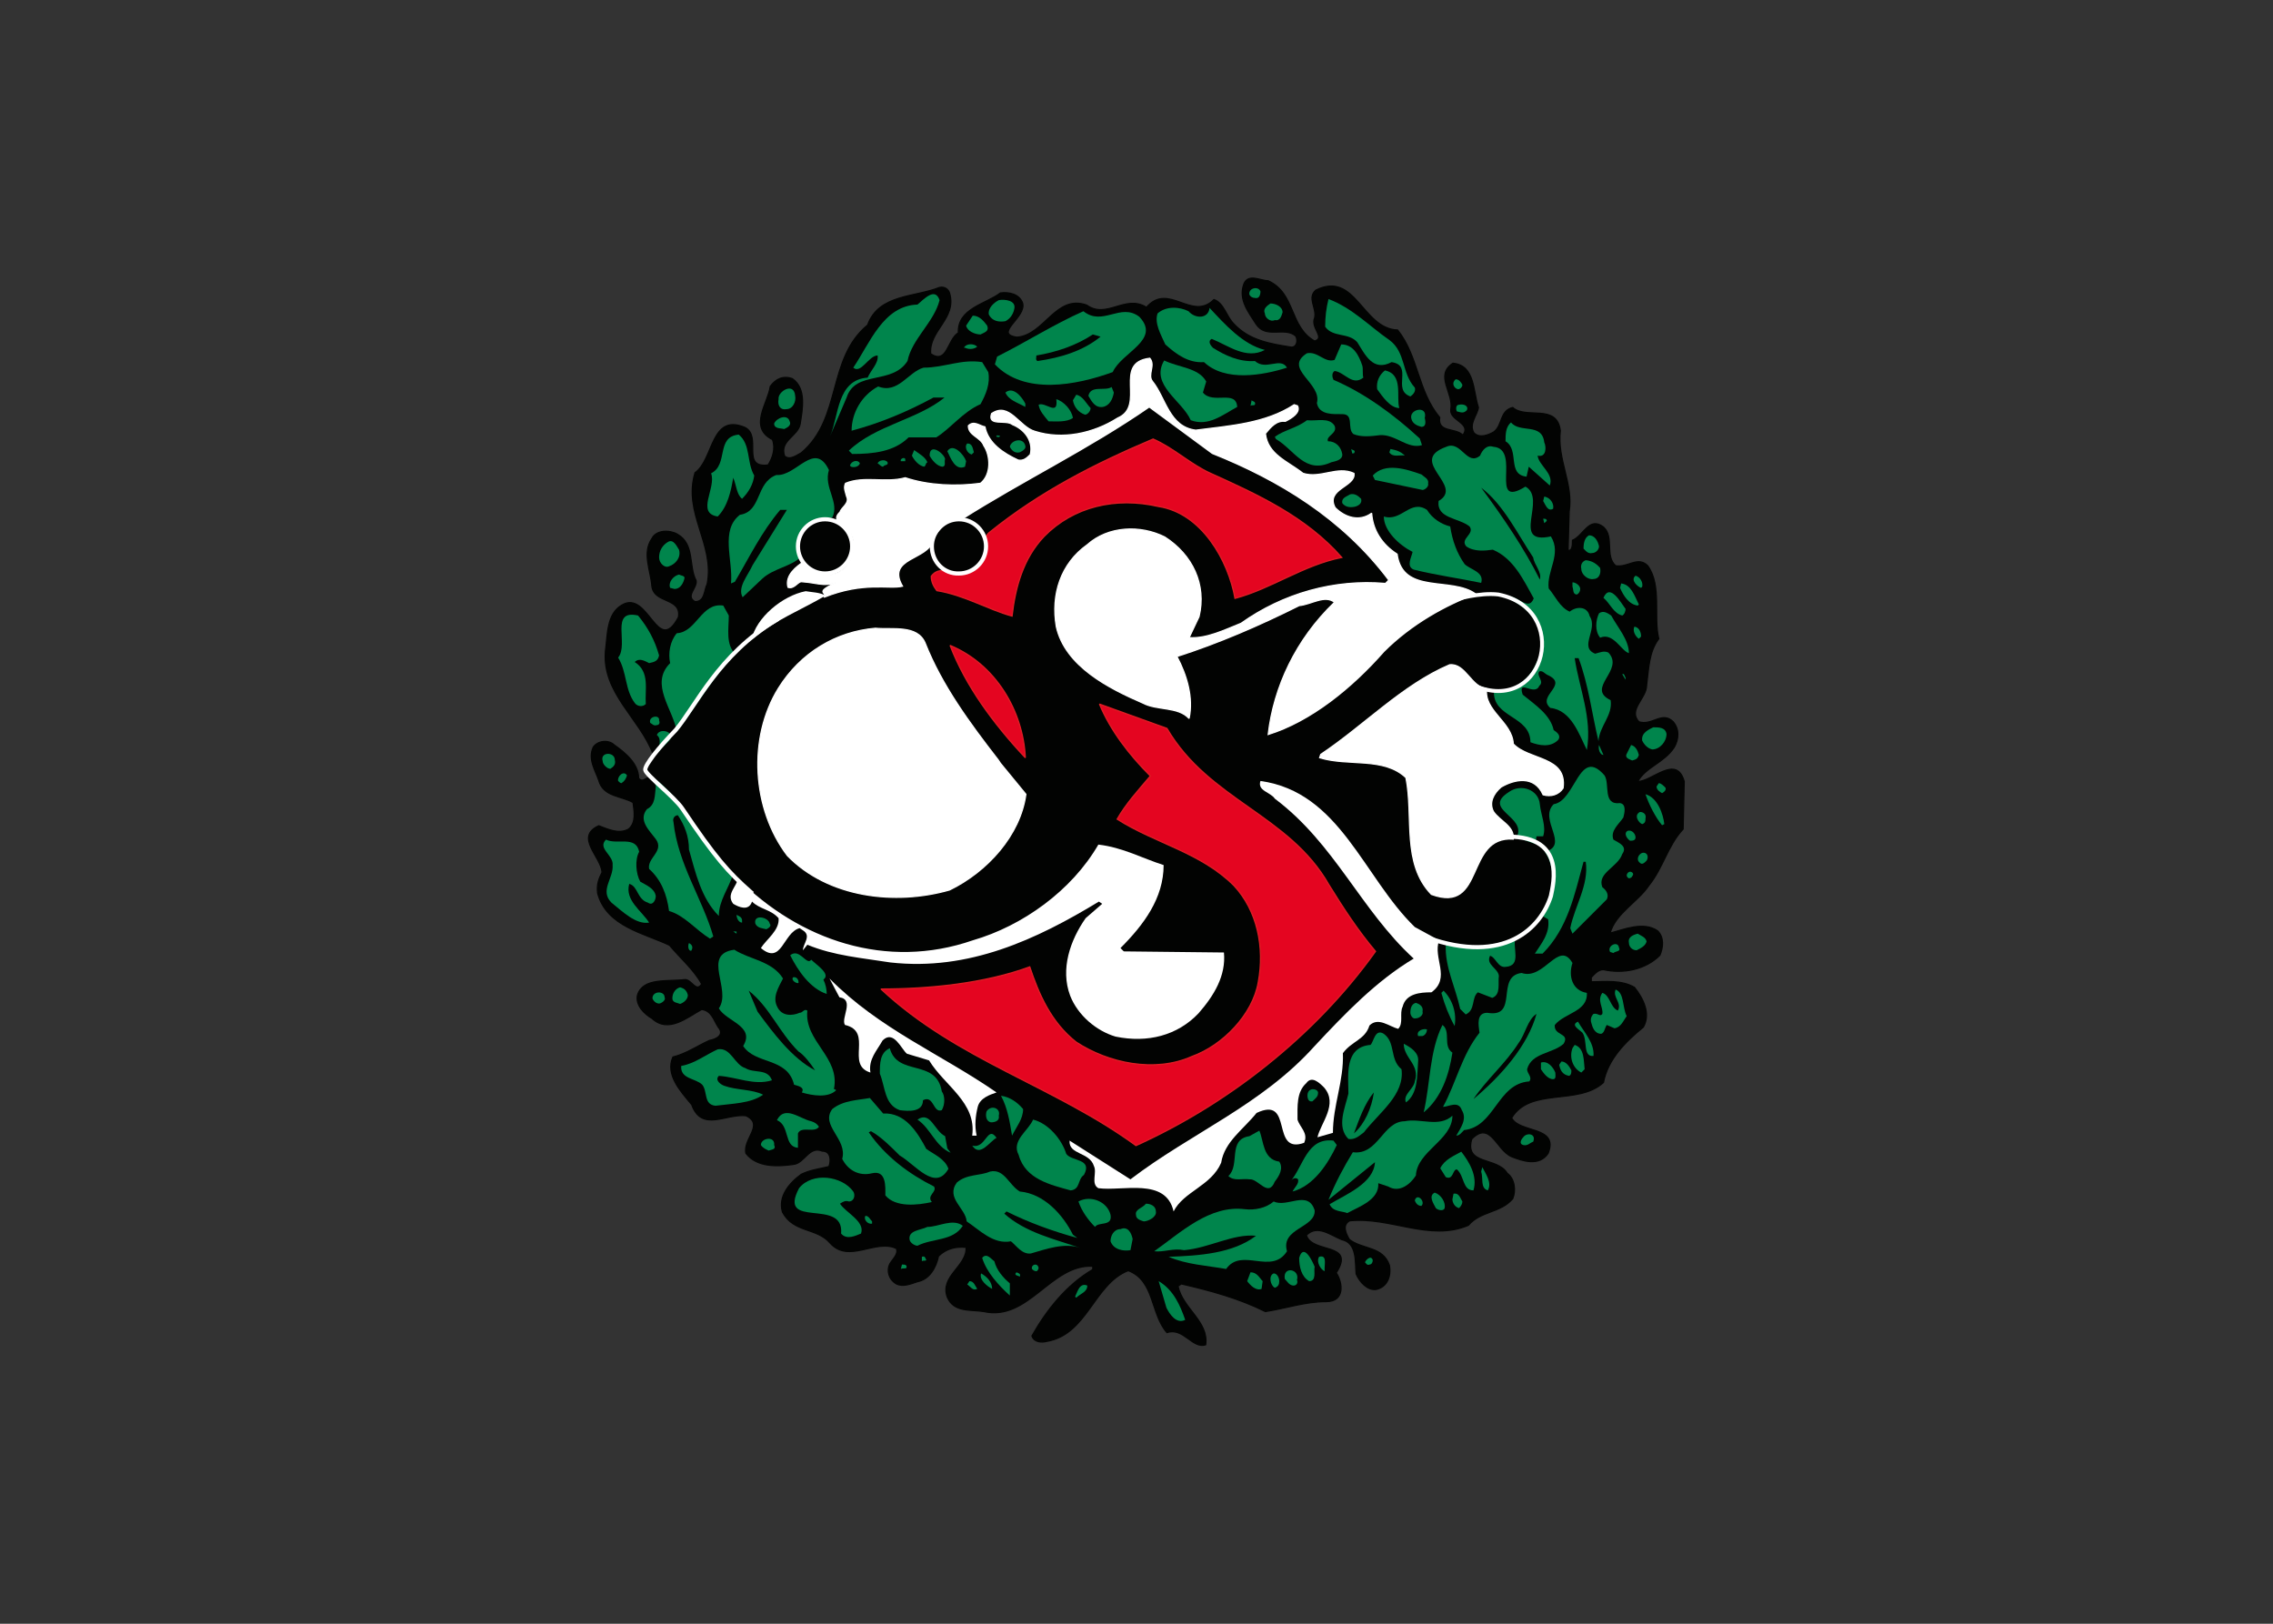 <svg clip-rule="evenodd" fill-rule="evenodd" stroke-linecap="square" stroke-miterlimit="2" viewBox="0 0 560 400" xmlns="http://www.w3.org/2000/svg"><rect x="0" y="0" width="560" height="400" fill="#333333" stroke="none"/><g transform="matrix(1.363 0 0 1.363 144.851 68.374)"><g fill-rule="nonzero"><path d="m131.36 11.485c2-.6-.8-2.4 0-4.2.4-1.8-1.4-3.6.2-5 7.2-3.6 8.4 7 14.8 7.2 3.8 4.8 3.6 11 7.6 15.8-.4 2.8 2.8 1.8 4.2 3.2 1.6-2.2-2.4-2.6-2.2-4.6.6-3-3-6.2.4-8.4 4 .4 3.6 5 4.6 8-.2 1.4-1.8 3-.8 4.6 1 1 2.6.4 3.6-.2 1.6-1.2 1-3.8 3.4-4.4 2.4 2.2 8-.8 8.6 4.2-.6 5.2 2.4 9.6 1.6 14.6l-.2 7c.8.2.8-1 .8-1.8 2-.8 3-4.4 5.6-2.4 2 1.8.2 5.2 2.2 7 2.2.4 4-1.8 5.8 0 2.6 3.6 1 9.2 2 13.2-1.8 2.4-1.8 5.4-2.2 8.4 0 2.4-3.4 4.4-1.4 6.6 2.4.8 4.2-2 6.2 0 1.2 1.4 1 3.2.2 4.6-1.8 2.8-5.2 3.6-6.6 6.2 2.6 0 7-5 8.4 0l-.2 8.6c-2.8 3-3.6 7-6.2 10.2-2 3-6 5-7 8.6 2.4-.6 6-2.2 8.6-.4 1.2 1.2 1 3 .4 4.4-2.6 2.6-6.6 3.4-10.2 2.6-1 0-1.6.8-2.2 1.4v.8c2.4 0 5.4-.4 7.8 1 1.6 2 3 4.8 1.6 7.2-3.2 2.6-6.4 5.8-7.2 10-4.6 4.2-13.2.8-16.6 6.4 1.4 2.8 8.6 1.4 6.6 6.4-1.6 2.4-4.6 1.4-6.6.6-2.8-1.2-3.8-6.6-7.2-3.2-1.4 4.8 4.6 3.2 6.4 6.2 1.4 1 1.6 3.2 1 4.6-2.2 2.6-5.8 2.2-8 4.8-7 3-14.2-1.6-21.5-.8-1.4.8-.6 2.4 0 3.4 2.4 1.8 6 1.2 7.2 4.6.4 2-.4 4-2.4 4.4-1.6.2-3-1.4-3.6-2.8-.2-2.2.2-5.6-2.6-6.2-2-.8-4.4-2.8-6.4-.8 1 3.4 9 1.2 5.4 6.8 1.2 1.8 1.6 5.2-1.8 5.2-3.8 0-7.2 1.2-11 1.8-4.8-2.4-10-3.8-15.2-5l-.6.4c.8 4 5.6 6.4 5 10.6-2.4.8-4-3.2-7-2.2-3-3.4-2.2-9.4-7-11.2-6.2 2.4-7.4 11.6-14.8 12.8-.8.2-2.2.2-2.6-1 2.6-4.6 6.2-9.2 11-12v-.6c-7.6-.4-11.6 10-19.7 8.2-2.4-.4-5.4.2-6.6-2.6-1.4-3.8 3.6-5.6 3.4-9-1.8-.2-3.6.2-5 1.6-.4 2-1.6 4.2-3.8 4.6-1.2.4-2.6 1-3.8.4-1.4-.8-1.8-2.4-1.2-3.6.6-1 1.6-1.8 1.2-2.8-3.8-1.8-8.6 2.8-12-1-2.4-2.8-6.6-1.8-8.6-5.6-.8-2.8 1.2-5.2 3.4-6.8 1.6-.8 3.4-1 5-1.4.4-1 .4-2.8-1.2-2.8-2.4-1-3.2 2.2-5.2 2.4-2.8.4-6.6.6-8.6-2-.6-2.6 3.4-5.2 0-6.8-3.6-.4-8 3-9.8-2-2-2.4-4.8-5.4-3.4-8.6 2.4-.6 4.4-2 6.6-3 1.2-.2 2.8-1 1.6-2.4-.8-1.2-1.2-3-3-3.2-2.6 1.4-6 4.4-9 1.6-1.4-.8-3-2.4-2.6-4.2 1-3.2 5.4-2.4 8.6-2.8 1.2 0 2 2.4 3 .8-1.4-2.6-4-4.8-5.8-7-4.6-2.2-11.4-3.4-13-9.4-.2-1.6.2-2.6.8-3.8-.2-2.8-5-6.4-.6-8.4 1.6.6 3.6 1.6 5.4.6 1.4-1.2 1-3.2.8-4.8-2-1.2-5.4-1-6.2-4-.6-1.8-2-3.8-1-6 .8-1.2 2.8-1.4 3.8-.4 2 1.4 4.4 3.4 4.4 6 .8 1 1.4-.4 2.4-.2-.2-.6-1.4-.8-.6-1.8.4-.8 1.6-1.4.8-2.4-2.4-6.4-9.2-11-8.6-18.5.4-3 .2-6.8 3-8.4 4.8-2.8 6.4 9.4 10.2 2.2.6-3.6-4.4-2.4-4.8-5.6-.2-2.8-1.8-6 0-8.6.8-1.6 3.2-1.6 4.6-.8 3.2 1.8 2 5.8 3.4 8.4.2 1.4-2 2.8-.2 3.8 1.8 0 1.6-2 2.2-3.2 1.4-7.2-4.4-12.8-2.2-20.1 3.4-2.4 2.8-10.8 9-8.2 3.2 1.6-.8 7.4 4.2 6.8.8-1.2 1.4-3 .8-4.6-4.4-2.2-.8-6.6-.4-9.6 1-1.4 2.4-2 4-1.4 2.6 1.8 1.8 5.6 1.4 8.2-.4 2.2-3.8 3-2.8 5.8 1 .8 2.2-.2 3-.6 7.4-6.2 4.6-17 12-23.1 2-5.6 8.6-5 13-6.8 1-.2 1.6.4 1.8 1 1.4 4.6-3.8 6.8-3.4 11 3 2 3-2.6 5-3.8-.2-4.4 5-5.2 7.6-7.2 1.6-.2 3.4.2 4 1.8.8 2.6-5.4 5.6-1 6.2 5-.4 7-7.8 12.6-5.8 3.6 2.6 7-2 10.8.4 4-4.6 8.2 2.6 12.2-1.4 1.8.6 2.2 3 3.6 4.4 2.8 3 6.6 3.6 10.4 4.2 1 0 1.2-1.2.8-2-2-1.8-5.4.6-7.2-2.2-1.4-2.2-3.2-4.4-2.2-7.2.8-2 3-.6 4.4-.6 5 2.3 3.8 8.3 8.4 10.9z" fill="#020302" stroke="#020302" stroke-width=".22"/><path d="m121.56 2.485c0 .6-.2 1.4-1 1.2-.4 0-.8-.2-1-.6-.2-1.2 1.6-1.6 2-.6z" fill="#00854c"/><path d="m63.56 4.085c-1 4-5 7-5.8 11-2.8 4.4-9.4 1.6-11 6.6l-3 7c1.6-3.6 1.2-10.2 6.8-10.6.6-1.4 2-2.6 1.8-4-1.6 0-3 3.4-4.4 2.2 3-4.4 5.4-11.2 11.6-11.4 1.2-1 3.2-3.2 4-.8z" fill="#00854c"/><path d="m77.06 5.685c-.2 1-.8 1.8-1.6 2.2-1.2.2-2.4 0-3-1.2-.2-1.2 1-2.2 1.8-2.6 1-.2 3.2 0 2.8 1.6z" fill="#00854c"/><path d="m144.86 11.285c3 2.2 2.2 6 4.6 8.6.2.6-.2 1.2-.8 1.6-3.4-1.2.6-5.6-3.4-6.2-3.4 1.8-4.8-1.4-6.2-3.6-1.6-1.8-4.4-.8-5.8-2.8 0-1.8.2-3.4.6-5 4.3 1.6 7.5 5 11 7.4z" fill="#00854c"/><path d="m125.56 6.285c-.2.6-.4 1.6-1.4 1.4-.8.4-1.8-.4-1.8-1.2-.4-.8.4-1.4 1-1.8 1 0 2.2.6 2.2 1.6z" fill="#00854c"/><path d="m112.36 5.485c2.8 3 6 6.6 10 7.6-3.4 1.8-6.6-.8-9.6-2-.8.4-.2 1.2.2 1.6 2.2 1.4 4.8 2.6 7.6 2.4 2 1.8 4.6-.8 5.8 1.2-4.4 1.4-11.2 2.6-15-1-2.8.2-5-1.4-7-3.2-.8-1.8-2-3.8-1.4-5.6 1.6-1.4 4-1.2 5.6-.4 1.2 1.4 3.6 1.4 3.8-.6z" fill="#00854c"/><path d="m99.66 7.085c4 4.2-3.2 6.4-4.8 10-6.6 2.4-16 4.2-21.3-1.4l.4-1.4c5.2-2.6 10.2-5.8 15.6-8.2 3.5 2.8 6.7-1.6 10.1 1z" fill="#00854c"/><path d="m72.16 8.685c.4 1-.4 1.2-1.2 1.6-1 0-2.4-.6-2.6-1.6l1.2-1.8c1.2 0 2 1 2.6 1.8z" fill="#00854c"/><path d="m87.66 9.085c.6.8-.4 1.8-1.2 1.8h-.4c-.4-.6.2-2.4 1.6-1.8z" fill="#00854c"/><path d="m92.66 10.685c-3.2 2.6-7.2 3.8-11.4 4.4-.4-.2-.2-.6-.2-1 3.6-.6 7.2-1.8 10.2-3.8z" fill="#020302"/><path d="m54.36 11.885c.2.6-.6.8-.8 1.2h-.4c.2-.4.4-1.4 1.2-1.2z" fill="#00854c"/><path d="m70.36 12.485c-.4.4-1.4.6-2.2.2h-.2c.4-.8 1.8-.8 2.4-.2z" fill="#00854c"/><path d="m139.96 15.885c.2.6 0 1.6.2 2.2-2 1.6-3.4-1-5.2-1.2-.6.4-.4 1.2-.2 1.6 5.6 2.4 10.8 6.2 15.6 10.6l.4 1.2c-2.6.8-4.8-2-7.6-1.8-1.6.2-3.4.4-4.8-.2-1.2-1 .2-3.6-2-3.6-1.6 0-4.2.2-4.6-2 1-3.6-6.2-6.2-1.8-9 2-.4 3.2 1.8 5 1.2l1.2-2.8c2.2 0 3.2 2 3.8 3.8z" fill="#00854c"/><path d="m102.06 18.785c2.4 3 3 8.2 7.8 8.8 6.2-.8 12.6-1.2 17.8-4.6l.6.2c.6 1.2-1 2.2-2.2 2.8-1.6-.2-2.6 1-3.6 2.2.4 3.8 4 5 6.8 7.2 3.2 1 6.2-1.4 9.2 0 .4 2.4-5.2 2.8-3.4 6.2 1.8 1.8 4.4 2.6 6.6 1 .2 3 1.8 5.6 4.6 7.4 1 7.4 9.8 4 14.2 7.2-5.4 2-11.6 5.4-16.6 10.4-5.8 6.6-13.2 12.6-20.9 15 1-8.6 5-17.2 12-23.9-1.8-1.4-4.2.4-6.4.6-7.2 3.6-14.6 6.8-22.1 9.2 1.8 3.4 3 7.4 2.2 11.2-2-2.2-5.8-1.4-8.4-2.8-6-2.6-14-6.6-15.6-13.8-1-5.8.8-11.4 5.6-14.8 3.8-3.4 9.6-3.6 14-1.4 5 3.2 7.6 8.6 6.2 14.4l-1.8 3.8c3.2.2 6.4-1.4 9.4-2.6 7.6-5.4 16.8-8 26.1-7.2l.6-.6c-8.4-11.2-19.9-18.1-31.9-22.9l-11.4-8.4c-11 7.6-22.7 13.2-33.9 20.3-2.4-.2-4.4 1.8-5.2 3.8-.8 3.6-8.5 3.1-5.5 8.3-2.4.6-7-.9-14.2 2 .8-1.2-2.6-.6 4-3.5-3.6 2-4.7.9-7.9.7-.8-.2-1.4 1.4-2.6 1-.6-2.2 1.6-3.8 2.8-4.6 1.6 2 3.8 3 6.2 2 2-1 3-3.2 2.8-5.2.8-2.8-4.8-3.6-2.4-5.8.2-.8 1.8-1.6 1.2-2.8-.2-.8-.6-1.6-.2-2.4 3.4-1.4 7.2 0 10.8-1 4.2 1.4 9.2 1.6 13.6 1 2-1.6 1.8-5 .6-6.8-.6-1.6-2.8-1.8-2.8-3.6 1-1 2 0 3 .2.6 3 3.4 4.8 6 6 1 .2 1.6-.4 2.2-1 .6-2.6-1.2-4.6-3.2-5.4-1.2-1-4.6.4-3.8-2 3.2-2.2 5 2.4 7.8 3.2 5 1.6 10.6.4 15-2.4 5.2-2.2-1-10 5.8-10.8 1.1 1.3-.5 3 .5 4.2z" fill="#fff" stroke="#fff" stroke-width=".22"/><path d="m72.36 17.085c.4 2-.4 4-1.4 5.8-3.2 1.4-5.4 4.4-8 6h-5c-2.6 2.6-6.4 3-10.2 3l-.6-.6c4.8-4.6 12.4-5.6 17.3-9.6h-2c-4.8 2.6-9.6 4.6-14.8 6 0-3.2 1.8-6.4 4.8-8 3.6 1.4 5.4-2.6 8.2-3.4 3.8 0 6.8-1.6 10.6-1z" fill="#00854c"/><path d="m111.76 18.785-.6 2c1.8 2.2 6-.6 6.2 2.6-2.6 1.4-5.2 3.6-8.4 2.4-1.6-3.6-7.4-6.4-4.8-10.8 2.7 1.3 6.2 1.3 7.6 3.8z" fill="#00854c"/><path d="m146.66 23.585c-1.6 0-3-2-4-3.4-.2-1.4.4-2.6 1.4-3.4 3.4.7 2 4.8 2.6 6.8z" fill="#00854c"/><path d="m158.06 19.385c0 .4-.4.8-.8.8-.8-.2-1.2-1.2-.4-1.8.6 0 1 .6 1.2 1z" fill="#00854c"/><path d="m95.06 20.785c-.2 1.2-.8 2.4-2 2.6-1.4.2-2-1-2.6-2 .4-2 3-.8 4.2-1.6z" fill="#00854c"/><path d="m37.46 21.385c.2 1-.4 2.4-1.6 2.4-1.2.2-1.6-.8-1.4-1.8-.2-1.4 2.8-3.2 3-.6z" fill="#00854c"/><path d="m79.06 22.785v.6c-1.4-.8-3-1.2-3.6-2.6 1.4-1.2 3 .8 3.6 2z" fill="#00854c"/><path d="m90.86 23.585c0 .6-.6 1.2-1 1.2-1.2-.4-2-1.4-2.2-2.6l.6-1c1.2.2 1.8 1.6 2.6 2.4z" fill="#00854c"/><path d="m87.66 25.385c-1.2.8-3 .6-4.4.6-.8-1-1.6-1.8-1.8-3 1.2-.6 3.6 2.2 3.2-1 1.4.4 2.8 2 3 3.4z" fill="#00854c"/><path d="m120.56 22.985c-.2.2-.6 0-.8.2l.2-1c.2.2.8.2.6.8z" fill="#00854c"/><path d="m158.86 23.985c-.6.6-1 .4-1.8.2-.2-.4-.2-1.2.4-1.2.8-.2 1.8.2 1.4 1z" fill="#00854c"/><path d="m151.26 25.385c.2.8.2 1.6-.6 1.6-.8-.2-1.6-.6-1.8-1.4-.6-1.8 3-2.6 2.4-.2z" fill="#00854c"/><path d="m36.46 25.985c.4.8-.6 1.2-1 1.4-.6-.2-1.8 0-1.8-1 .4-1 2.4-1.8 2.8-.4z" fill="#00854c"/><path d="m134.96 26.785c.6 1.4-1.6 1.8-1.2 2.8 1.4 0 2.4 1 2.6 2.4 0 1-1.2 1.2-2 1.4-4.8 2.2-6.6-2.2-10-4.2l-.2-.4c1.6-1.2 4-1.6 5.8-3 1.8.2 4-.6 5 1z" fill="#00854c"/><path d="m172.86 29.785c.4.8.4 2.8-1.2 2.4.2 1.8 3 3.2 2.2 5.4l-3.8-3.4-.4 1.8c-3.6-.4-1.2-4.8-3.8-6.4 0-1.2 0-2.6 1-3.4 1.6 2 5.6 0 6 3.6z" fill="#00854c"/><path d="m30.06 35.785c-.2 1.6-1 3-2.2 4.2-1-.8-1-2.4-1.6-3.8-.4 2.4-1 5.2-2.8 7-4-.6-.2-5.2-1.2-7.8 3.2-1.6.8-6.6 5-7 2.2 1.8 1.4 5 2.8 7.4z" fill="#00854c"/><path d="m74.46 28.585c0 .4-.4.2-.6.2-.2-.4.4-.2.6-.2z" fill="#00854c"/><path d="m112.56 35.385c8.4 3.8 17.2 7.8 23.7 15.2-7 1.4-12.6 5.6-19.3 7.4-1.2-6.8-6-15.4-13.8-16.6-7.8-1.8-15.4 0-20.7 5.4-3.8 4-5.2 9.2-5.8 14.4-4.4-1.2-8.6-3.8-13.6-4.6-.6-.8-1-1.6-1-2.6 2-2.6 4.6.8 7-.8 1.6-1 3-2.8 3-4.8-.6-1 0-2 .6-2.4 9.2-7.4 19.1-12.4 29.5-16.8 3.7 1.6 6.8 4.6 10.4 6.2z" fill="#e40520" stroke="#df1d24" stroke-width=".22"/><path d="m79.06 30.385c.2.6-.6 1-1 1.2-.8.2-1.4-.2-1.8-1 .2-1.2 2.4-1.8 2.8-.2z" fill="#00854c"/><path d="m69.76 31.585-.4.4c-.8-.2-1.4-1.4-.8-2 1 0 1 1 1.2 1.6z" fill="#00854c"/><path d="m161.26 32.185c.4-1 1.2-2 2.4-1.6 5.2.4-1 11.4 5.8 7.2 4 2.2-2.8 10.6 4.6 9 2 3.2-.8 6.2-.4 9.4 1.2 1.4 2 3.4 3.8 4.2 1.2-1 3.2-1 3.6.8 1.6 2.4-2 5.6 1 6.8.8-.2 1.6-.6 2.4-.2 3 3.2-4.2 6.4.4 8.6.4 2.8-2 4.6-2.2 7.4-1.2-5-1.8-10.2-3.6-15h-.7c.8 5.4 3.2 10.8 2.2 16.6-1.4-2.8-2.8-7.2-6.6-7.6-2.6-2.2 3.6-4.2-.6-6-.4-.2-.8-.8-1.4-.6-.6.8 1 1.8 0 2.6-.8 2-4-1.4-3 1.6 2.2 1.8 5 3.6 5.6 6.4.6.4 1.4 1 .8 1.8-1.4 1.4-3.4 1-5 .4 0-4.8-6.8-4.4-6.6-9.2 3.4 0 6.4-2 7.6-5 1.4-2.4 1.6-5.8-.2-8-1.6-2-3.4-3.2-5.6-4.2 2.2-.6 4.4 3 5.4.4-1.8-3.2-3.6-7.2-7.4-8.8-1.4.2-3.4.4-4.8-.6-1.2-1.4 1.6-2.2.6-3.6-2-1.6-6-1.4-5.6-4.6 4.8-2.8-5.8-7.2 1.4-9.8 2.7-1.2 3.7 3.6 6.1 1.6z" fill="#00854c"/><path d="m68.36 33.185-.2 1c-1.8.8-2.6-1.6-3.2-2.8 1-1.6 3 .6 3.4 1.8z" fill="#00854c"/><path d="m64.56 32.785c-.2.6.2 1.2-.4 1.4-1 0-2-1.2-2.4-2 0-2.4 2.6-.4 2.8.6z" fill="#00854c"/><path d="m138.56 31.585c0 .2-.2.2-.4.2l-.2-.8c.2.2.8.2.6.6z" fill="#00854c"/><path d="m147.66 32.185c-.8-.2-2.2.4-2.8-.6l.2-.6c1 .2 1.8.4 2.6 1.2z" fill="#00854c"/><path d="m61.36 33.385c-.4.2-.2.6-.6.8-1-.2-1.8-1.2-2.2-2l.4-1c.8.6 2 1.2 2.4 2.2z" fill="#00854c"/><path d="m43.56 34.785c-1 3.2 2 5.8.6 8.6-2 .2-4.8.8-5.8 3.4-.4 1-.4 2.8 0 3.8-1.6 1.6-4.8 2-6.8 3.8l-3.6 3.4c-1-1.8 1-4 1.8-5.8l6.2-10h-1.2c-3.4 4-5.6 8.6-8.2 13l-.7.3c.4-4.2-2-9.6 1.6-12.4 4-.6 2.8-5.8 6.6-7.2 3.6.3 6.9-6.3 9.5-.9z" fill="#00854c"/><path d="m57.36 32.785v.4h-.8c-.2-.4.6-.8.8-.4z" fill="#00854c"/><path d="m54.16 33.385c.2.6-.6.4-.8.8-.4 0-.6-.4-1-.6.2-.6 1.4-.8 1.8-.2z" fill="#00854c"/><path d="m49.16 33.585c-.2.6-1 .8-1.6.6l-.2-.2c.2-.8 1.4-1.2 1.8-.4z" fill="#00854c"/><path d="m151.86 37.185c.2.6-.6 1.2-1 1.2l-8.6-1.8-.4-.8c2.2-2.4 6-1.2 8.8-.2.4.4 1.4.8 1.2 1.6z" fill="#00854c"/><path d="m170.86 50.585c.2 1.4 1.6 2.6 1.2 4-2.8-5.6-6.6-11.2-10.6-16.6 4 3 6.6 8.4 9.4 12.6z" fill="#020302"/><path d="m139.76 39.985c.2.8-.4 1.2-1 1.4-.8.2-1.8.2-2.4-.6-.2-1 .8-1.2 1.4-1.6.8-.2 1.4.2 2 .8z" fill="#00854c"/><path d="m174.46 41.785c-1 .6-1.4-.8-1.8-1.4l.2-.8c1.2.2 1.8 1.4 1.6 2.2z" fill="#00854c"/><path d="m155.86 44.985c.4 2.6 1.2 4.8 2.6 6.8 1 1 3.6 1.4 3 3.4-3.8-.8-8.2-1.4-12.2-2.4-1.4-.6-.4-2.2-.2-3.2-2.4-1.2-5.2-3.8-5.2-6.4 3.2 1 4.8-3.2 7.8-1.2 1 1.6 2.6 2.6 4.2 3z" fill="#00854c"/><path d="m173.26 43.785c.2.2-.2.4-.4.6l-.2-.8c.2 0 .6 0 .6.2z" fill="#00854c"/><path d="m182.76 48.585c0 .6-.6 1.2-1.2 1.2-.8.2-1.2-.4-1.6-.8 0-1 .2-2 1-2.4 1 0 1.6 1 1.8 2z" fill="#00854c"/><path d="m16.46 49.185c.4 1.4-.6 2.6-1.8 3-.8.4-1.8-.6-1.8-1.6 0-1.2.6-2.2 1.6-2.8s1.6.8 2 1.4z" fill="#00854c"/><path d="m182.96 52.485c.2 1-.2 2-1.2 2-1 .2-2.2-.8-2.2-1.8-.2-.8.2-1.4.8-1.6 1.2.1 2 .7 2.6 1.4z" fill="#00854c"/><path d="m17.46 54.285c-.2 1-.8 2-1.8 2l-.8-.2c-.4-1 .6-2.2 1.6-2.4.4.2 1 .2 1 .6z" fill="#00854c"/><path d="m190.56 55.885-.2.2c-.6-.2-2-1.4-1-2.2.8.2 1.4 1.2 1.2 2z" fill="#00854c"/><path d="m179.36 56.285c0 .4-.2.8-.6 1-.8 0-.6-1-.8-1.4v-.8c.6 0 1.4.6 1.4 1.2z" fill="#00854c"/><path d="m189.96 59.085-.2.2c-1.6-.2-2.6-1.8-3.2-3.2l.2-.8c1.8.2 2.4 2.2 3.2 3.8z" fill="#00854c"/><path d="m42.96 57.485c-4.4 2.6-9.2 4.4-13.4 8 .8-4 5.6-8 9.8-8.8 1.1.2 2.6.2 3.6.8z" fill="#fff"/><path d="m187.56 59.885c0 .4-.2 1-.6 1.2-1.6-.4-2.2-2.2-3.4-3.2 1.2-2.8 3.2 1 4 2z" fill="#00854c"/><path d="m25.46 61.085c0 2.4-.6 5.2 1.2 7-4.2 4.2-7 9.4-10.6 14-.6-4-5-8.6-1.2-12.4-.4-1.8 0-4 1.2-5.4 3.6-.2 4.4-5.6 8.4-5z" fill="#00854c"/><path d="m188.16 67.885c-1.4-.4-2.8-3.8-5.2-2.8-1-1.2-.8-3.2-.2-4.4.8-.6 1.6 0 2.2.4 1.2 2.2 3.2 4.4 3.2 6.8z" fill="#00854c"/><path d="m12.86 68.285c-.2 1-.8 1.2-1.8 1.4-.8-.4-1.8-1-2.6-.2 2.8 1.8 1.8 5 2 7.6-.6.6-1.6.4-2-.2-1.8-2.4-1.4-5.6-3-8.2 2-2.4-1.6-8.8 3.6-7.6 1.8 2.2 3 4.4 3.8 7.2z" fill="#00854c"/><path d="m190.36 64.885-.4.4c-.6-.4-1.2-1.4-.8-2.2 1 .2 1.2 1.2 1.2 1.8z" fill="#00854c"/><path d="m60.96 66.085c3 7.6 8 14.4 13.2 21.1l.4.6 4.6 5.6c-1 7.4-7 14-13.8 17.3-9.8 2.8-21.9 1.4-29.3-6.2-6.4-8.4-7.2-21.3-1.6-30.3 4-6.4 10.4-10.2 17.5-10.8 3 .3 7.6-.7 9 2.7z" fill="#fff" stroke="#fff" stroke-width=".22"/><path d="m79.06 86.785c-5.8-6.2-10.8-13-13.6-20.3 8.2 3.4 13.2 11.8 13.6 20.3z" fill="#e40520" stroke="#df1d24" stroke-width=".22"/><path d="m21.26 73.485h-.4l.2-5.6c.6 1.4.4 3.8.2 5.6z" fill="#00854c"/><path d="m162.46 74.285c-.6 4 4.6 6 4.8 10 2.8 3 9.8 2.2 9 8-.8 1.2-2.2 1.6-3.6 1.2-1.6-3.6-5.2-2.8-7.6-1.4-1.4 1.2-2.2 2.8-1.4 4.4 1.2 1.8 3.8 2.6 3.6 5-8.8-.6-5 13.6-14.8 10-5.4-5.6-3.2-14-4.6-21.1-4-3.8-10.4-2-15.6-3.6l.2-.6c7.8-5.2 14.8-12.6 23.3-16.2 2.9-.3 3.9 4.1 6.7 4.3z" fill="#fff" stroke="#fff" stroke-width=".22"/><path d="m187.56 72.285v.4l-.6-1c.4-.2.4.4.6.6z" fill="#00854c"/><path d="m104.66 81.485c7.6 13 22.1 15.6 29.3 28.3 2.6 4.2 5.2 8.2 8.4 12-11 15.4-26.9 27.7-43.3 35.1-14.8-10.8-32.3-15.4-46.1-28.3 8.8 0 18.7-1 26.9-4 1.6 4.8 3.8 10 8.4 13.6 5.8 3.8 14.2 5.6 20.9 2.6 5.6-2 11-7.6 12-13.4 1.2-6.4-.2-13-4.4-17.5-6-6-14.2-7.6-21.1-12 1.6-2.8 3.8-5.2 6-7.8-3.8-3.8-7.2-8.2-9.2-13z" fill="#e40520" stroke="#df1d24" stroke-width=".22"/><path d="m12.86 80.085c.2.4 0 .8-.4.8-.6.2-.8-.2-1.2-.4-.4-1.2 1.8-1.6 1.6-.4z" fill="#00854c"/><path d="m194.96 82.485c0 1.4-1.2 2.8-2.6 2.8-.8-.2-1.4-.8-1.8-1.6-.2-1.4 1.2-2 2-2.4 1 0 2.2 0 2.4 1.2z" fill="#00854c"/><path d="m15.06 83.085c-.4 1-1.6 1.6-2.2 2.6-.2-.8.6-2.2-.4-3 .4-1.2 2.6-.8 2.6.4z" fill="#00854c"/><path d="m183.56 86.285c-.6 0-1-1-.8-1.8z" fill="#00854c"/><path d="m189.96 86.285c-.2.6-.4.8-1.2 1-.4-.2-1.4-.4-1-1.2l.8-1.6c.8.2 1.2 1 1.4 1.8z" fill="#00854c"/><path d="m4.86 87.185c.2.8-.2 1.2-.8 1.6-.6 0-1.4-.8-1.4-1.4-.5-1.7 2.2-1.7 2.2-.2z" fill="#00854c"/><path d="m183.76 89.985c1 1.6-.4 5.4 2.8 5 1.2.2.8 1.8.6 2.6-.8 1.2-2.4 2.4-1.8 4 1 .6 2.6 1.2 1.6 2.6-.8 2.4-4.6 3.4-3.6 6 .8.6 1.2 1.4.8 2.2l-6.2 6.2-.4-1c.8-4 3.4-7.8 2.8-12h-.4c-1.6 5.8-2.8 12-7.4 16.6h-1.4c1-1.6 2.8-3.6 2.4-6.2l-1.4-.8c2-3 3.2-8 .8-11.4 4.6-1.2-1.2-5.8 1.6-8.6 4-.6 4.6-10.5 9.2-5.2z" fill="#00854c"/><path d="m7.06 89.985c-.2.6-.4 1-1 1.4-.2 0-.4-.2-.6-.4-.2-.8 1-2 1.6-1z" fill="#00854c"/><path d="m26.26 107.785c-.8 2.6-2.6 4.8-2.6 7.6-3.2-3.2-4.2-7.8-5.4-12 0-2.4-.8-4.4-2-6.2-.6 0-1 .6-.8 1.2.8 7.6 5.2 13.8 7.2 20.7l-.6.4c-2.6-1.6-4.6-4.2-7.4-5-.4-3-1.4-5.6-3.6-7.6-.4-2 2.8-3.2 1.2-5.4-1.2-1.6-3.2-3.4-1.6-5.4 1.6-.8 1.4-2.6 1.6-4 .2-.6-1.2-1.4 0-1.4 6.2 4.9 8.6 11.9 14 17.1z" fill="#00854c"/><path d="m149.46 117.385 4.4 2.4c-1.2 3.2 2.2 6.8-1.4 9.4-2 0-4.6.2-5.2 2.6-.6 1.2.2 3-.8 4-1.6-.4-3.6-2.2-5.2-.6-.8 2.6-3.2 2.8-4.8 5 .2 5-1.8 9.4-1.8 14.4l-2.8.8c.6-2.6 3.8-6 1.2-9-.8-.8-2.2-2.2-3.2-.8-1.8 1.6-1.6 4.2-1.6 6.6.4 1.4 2 2.4 1.2 4.2-6.2 2.2-1.8-8.6-8.6-5.4-2.4 3-5.8 5.2-6.4 9-1.8 4.2-6.8 5.2-8.6 8.8-1.4-6.2-9.2-3.6-13.6-4.2-1.4-.8-.2-2.8-.8-4-.8-2.6-4.6-2-4.4-4.6l11 7c11-8.4 23.7-13.4 33.3-24.1 5.6-6 11.2-11.8 17.9-15.8-9.6-8.8-14.2-20.7-25.1-28.9-.8-1.2-3.2-1.4-2.6-3.2 14.4 2 18.6 17.4 27.9 26.4z" fill="#fff"/><path d="m194.76 92.185c.2.4-.2.8-.6 1-.4-.2-1-.6-1-1.2l.4-.6c.4 0 .8.4 1.2.8z" fill="#00854c"/><path d="m172.06 95.185c.2 2 1.2 4 .6 5.8h-1.2l-.2 1.4-3.4-1.2c2-3.8-6.4-5-1.4-8.2 2.2-1.6 5.4-.4 5.6 2.2z" fill="#00854c"/><path d="m194.56 98.785-.4.2c-1.2-1.4-2.4-3.8-3-5.6 2.2.6 3.2 3.6 3.4 5.4z" fill="#00854c"/><path d="m191.16 97.785c0 .4 0 .8-.6 1-.6-.2-1.6-1.6-.4-2.2.6 0 1.2.4 1 1.2z" fill="#00854c"/><path d="m189.36 101.185c0 .6-.6.6-1 .6-.6-.4-1.2-1.4-.4-1.8.8-.2 1.4.6 1.4 1.2z" fill="#00854c"/><path d="m9.26 103.785c-.8 1.4-.6 4 .2 5.4 1 .6 2.6 1.2 2.8 2.6 0 .8-.6 1.8-1.4 1.2-2-.6-1.8-3-3.4-3.4-.8 3 2.2 4.8 3.6 7-2.4.4-4.8-2-6.8-3.6-2.2-2.2.4-4.4.2-6.8.2-1.8-2.8-3-1.2-4.6 2 1 5.4-.8 6 2.2z" fill="#00854c"/><path d="m104.06 106.185c0 6-3.6 10.8-7.8 15l.6.6 18.1.2c.4 4.2-1.8 7.8-4.6 11-3.8 4-9.2 5.4-15 4.2-3.4-1-6.8-3.8-8.2-7.4-1.8-4.8 0-10 2.8-14l3-2.6-.6-.4c-11.2 6.8-23.5 12.6-37.7 11-5-.8-10.2-1.2-15-3.2l-.8 1c0-1.2 1.6-2.6 0-3.6l-.6-.4c-3 .8-3.2 6.8-7 3.6 1-1.6 3.4-3.2 3.2-5.4-1.4-1.6-3.4-1.6-4.8-3-.6 1.8-2.4 1-3.4.4-1.4-1.8.8-3.2.8-4.6 11.2 11.2 26.9 16.6 42.5 11.2 9-2.6 17.9-9 22.7-17.3 4.4.5 8 2.5 11.8 3.7z" fill="#fff"/><path d="m191.36 105.385c-.4.4-.8.8-1.2.4-.8-.6-.2-1.6.4-1.8 1-.2 1.2.8.8 1.4z" fill="#00854c"/><path d="m188.76 108.185c0 .2-.4.4-.6.4-.8-.4-.2-1.2.2-1.2s.8.4.4.8z" fill="#00854c"/><path d="m27.86 116.185v.4c-.6 0-1-.8-1-1.4.4.2 1 .4 1 1z" fill="#00854c"/><path d="m32.86 116.785c.4.4-.2.8-.6 1-.8-.2-1.6-.2-2-1-.4-1.8 2.4-1.2 2.6 0z" fill="#00854c"/><path d="m40.5 136.9v.4l-.6-.4z" fill="#00854c" transform="translate(-13.64 -18.715)"/><path d="m191.36 119.985c-.2.8-1 1.2-1.8 1.6-.8 0-1.4-.6-1.4-1.4-.2-1 .8-1.4 1.6-1.6.6.4 1.4.6 1.6 1.4z" fill="#00854c"/><path d="m167.66 119.385c-.6 1.8 1.2 5-1.8 5.2-1.4.2-1.8-1.8-2.8-2-.8 1.6 1.4 2.2 1.6 3.6-.2 1.4.4 3.4-1.2 4l-2.6-1c-1.2 1-.4 3.2-2.2 4l-1-1c-.8-3.8-2.8-7.6-2.6-11.6 4.2.7 8.8.2 12.6-1.2z" fill="#00854c"/><path d="m18.66 121.685c-.6 0-.6-1-.4-1.4.6.3.8.8.4 1.4z" fill="#00854c"/><path d="m186.36 121.085c.4.8-.6.6-1 1l-.6-.2c-.6-1.1 1.4-2.1 1.6-.8z" fill="#00854c"/><path d="m35.26 126.685c-.8 1.6-2 3.4-1 5.2.8 1.6 2.6 1.6 4 1 .6 0 .8-.8 1.4-.4-.6 5.6 6 8.4 4.8 14.2.2 0 .2 0 .4.2-1.4 1.4-4.2 1-6.2.4.6-1-.8-1.2-1.4-1.4-1.2-5-7-3.6-9.2-7 2.2-3.6-3-4.4-4.4-6.8 2.4-3.4-3.2-9.8 2.8-10.6 2.8 1.8 6.8 2 8.8 5.2z" fill="#00854c"/><path d="m40.36 123.285c1 1 3.6 2.6 2.2 3.6.4.8.6 1.8.6 2.6-3-1-5.2-4.2-6.6-7 1.7-1.4 3 2 3.8.8z" fill="#00854c"/><path d="m177.96 123.885c-.8 2.4 0 5 2.6 5.4.2 3.4-4 3.6-5.8 5.8-.2 2 2.8 1.4 1.6 3.4-2 1.8-5.8 1.6-6.6 4.6 0 .8 1 1.4.4 2.2-5.8.4-6.2 8.2-11.8 8.8-.4.4-.8 1-1.4 1 .8-1.4 2-3 1-4.6-.6-1.8-2.4-.6-3.4-.6 2.4-4.4 3.4-9.4 6.6-13.4-.2-1.4-.6-3.6 1.4-3.6 5.8 1 1.4-6.6 6.2-7.2 4.1 1.4 6.7-6.1 9.2-1.8z" fill="#00854c"/><path d="m38.06 127.285v.2c-.2.2-1.4-.4-1-1 .6-.2 1 .4 1 .8z" fill="#00854c"/><path d="m73.86 147.285c-1.2.4-3 1-3.4 2.6s-.6 3.4-.2 5.2h-.8c.8-6-5-9-7.8-13.6l-4-1.2c-1-.8-2.4-4.4-4.4-2.4-1 1.8-2.6 3.4-2.2 5.8-4.6-1.4.6-7.4-4.6-8.6-.8-1.2 1.8-4.6-1-5l-1.8-3.4c9.1 9.2 20.1 13.6 30.2 20.6z" fill="#fff"/><path d="m18.06 129.685c0 .8-.8 1.4-1.4 1.6-.4-.2-1.4-.2-1.4-1 0-1 .6-1.8 1.4-2 .8.2 1.2.6 1.4 1.4z" fill="#00854c"/><path d="m187.76 133.485c-.6.8-1 2-2.2 2.2l-1.4-.6c-.4.6-.4 1.4-1 1.6-1.2 0-1.6-1.2-1.8-2-.2-.6 0-1.2.4-1.6.8-.2 1.2.6 1.6 0 .2-1.2-1-2.4 0-3.8 1.4.4 1.4 2.6 2.8 3.2.8-1.4-1-2.4-.4-3.8 1.6.6 1.2 3.2 2 4.8z" fill="#00854c"/><path d="m38.06 139.885c1 .6 2.2 2.2 3 3.4-4.2-2.2-7.6-6.8-10.4-10.6l-1.6-3.8c3.8 3 5.4 7.4 9 11z" fill="#020302"/><path d="m156.66 135.285c-1-1.8-1.8-3.8-2.4-6l.4-.4c1.6 1.6 2.4 4 2 6.4z" fill="#00854c"/><path d="m13.86 130.085c.2.4-.2.8-.6 1-.6.4-1.4-.2-1.6-.8 0-1.4 2.2-1.4 2.2-.2z" fill="#00854c"/><path d="m150.86 132.685c.2.6-.6 1.2-1.2 1.2-.6.2-1-.6-1-1 0-.8.2-1.6 1-1.8.6.2 1.4.6 1.2 1.6z" fill="#00854c"/><path d="m171.46 133.085c-1.6 5.8-6.4 11.2-11.4 15.4 2.4-3.6 5.8-6.4 8.2-10.2 1.2-1.6 1.6-4.2 3.2-5.2z" fill="#020302"/><path d="m181.76 140.685c-2 .2-1-2.8-2-4.2-.6-.6-2.2-1.4-.8-2 1 1.8 3 3.8 2.8 6.2z" fill="#00854c"/><path d="m156.26 140.085c-.6 4-2 8.2-5.2 10.8 1.2-5 1-11 3.4-15.8 1.6 1.2 0 3.8 1.8 5z" fill="#00854c"/><path d="m151.66 135.885c0 .4-.2 1-.8 1.2h-.8c-.4-1 1-1.4 1.6-1.2z" fill="#00854c"/><path d="m147.06 143.085c.6 4.6-4 7.8-6.8 11.4-.8.6-1.6 1.4-2.8 1.2-2.2-2.2-.6-5.6 0-8.2 0-3.2-.8-8.4 4-8.8.6-.6.8-3 2.4-2 2.2 1.6 1 4.6 3.2 6.4z" fill="#00854c"/><path d="m150.06 141.685c-.2 2.6 0 5.8-2.2 7.4-.6-1.4 1.4-2.4 1.6-3.8 1-3-2-4.2-2-6.8 1.2.6 2.8 1.6 2.6 3.2z" fill="#00854c"/><path d="m180.16 143.085-.6.6c-1.6-.8-2.2-2.8-1.6-4.4l.4-.6c1.8.6 1.6 2.8 1.8 4.4z" fill="#00854c"/><path d="m63.96 147.085c.6.8.6 2.4 0 3.4-1.6.6-1.4-2.8-3.4-1.8 0 2.2-2.6 2-4.2 1.8-2.8-1-2.6-4.2-3.6-6.6 0-1.8 0-3.8 1.8-4.6 1.4 5.2 8.4 1.8 9.4 7.8z" fill="#00854c"/><path d="m28.46 142.885c1.6 1 4 0 4.8 2.2-3.2 1-6.4-.6-9.6-.8-.8.8.4 1.6 1 1.8 2.2.8 5 .6 7 1.6-2.2 1.6-5.6 1.6-8.6 2-2.2-.2-1.4-2.6-2.4-3.8-1.2-1.2-4-1-3.8-3.4 2.4-.4 4.4-2 6.6-3 2.4-.4 3 2.8 5 3.4z" fill="#00854c"/><path d="m177.76 143.285c0 .4 0 .8-.4 1-1.2-.2-1.6-1-1.8-2l.4-.6c.8 0 1.4.8 1.8 1.6z" fill="#00854c"/><path d="m174.86 143.685c0 .4.2 1.2-.4 1.2-1 0-1.8-1.2-2.2-1.8v-1.2c1.2-.4 2.2.8 2.6 1.8z" fill="#00854c"/><path d="m43.56 146.285c-1.2 0-2.4-1.2-2.4-2.6.8.8 2.2 1.4 2.4 2.6z" fill="#00854c"/><path d="m131.96 147.485c0 .6-.6 1-1 1.4-1 .2-1-1.2-.8-1.6.4-1 2-.6 1.8.2z" fill="#00854c"/><path d="m142.06 147.285c-.4 2.8-1.6 5.6-3.6 7.4.9-2.4 1.9-5.4 3.6-7.4z" fill="#020302"/><path d="m78.66 150.285c0 1.8-1.2 3.2-2 4.8-.4-2.4-.8-5-2-7.2 1.6.2 3 1.2 4 2.4z" fill="#00854c"/><path d="m53.36 151.085c4-.2 6.2 3.4 7.8 6.4 1.4 1 3.4 1.8 4 3.6-2.4 4.2-6-.8-8.8-2.4-1.6-1.6-3.4-3.4-5.2-4.4l-.4.2c3 4.4 7.4 7.6 11.8 9.8.6 1-1.4 1.6-.4 2.8-2.6.6-6.6 1-8.4-1.2 0-1.6.2-4.6-2.4-4-2.4.6-4.4-.6-5.4-2.6 1-3.6-4-6-1.8-9 2-1.6 4.6-1.6 6.8-2z" fill="#00854c"/><path d="m74.26 151.485c.2 1-.8 1.2-1.4 1.2-1-.2-1-1.4-.8-2 .8-1.2 2.6-.6 2.2.8z" fill="#00854c"/><path d="m41.76 153.485c-.8 1.2-3.2-.2-3.8 1.2v2.6c-2.6-.2-1.4-4-3.8-5 1.4-2.8 4.2-.2 6.2.2.6.2 1 .4 1.4 1z" fill="#00854c"/><path d="m156.26 151.485c0 4.4-6.4 6.4-6.6 10.8-1 1.6-3 3.2-5 2-.6-.2-1.2-.4-1.8-.6.2 3-3.4 4.2-5.6 5.4-1-.4-2.6-.2-3.2-1.6 3-1.8 8-3.8 8.2-7.6l-8.4 6.8c1.2-3 2.8-6 4.4-8.6 4.6.6 5.4-5.6 9.4-5.6 2.8-.6 6.2 1.2 8.6-1z" fill="#00854c"/><path d="m64.96 157.385.6.8c-2.8-1.2-3.6-4.4-6-6 2.4-1.6 3 2 5 3z" fill="#00854c"/><path d="m86.46 158.385c1 1.4 4.8.8 3.2 3.8-1.2.8-.6 2.6-2.4 2.8-3.6-1-8.2-2-9.4-6.4-1.4-2.6 1.8-4.4 2.6-6.4 2.8.7 5.2 3.6 6 6.2z" fill="#00854c"/><path d="m124.96 159.785c.8 1.2 0 2.6-.8 3.6-1.2 3-3-.6-4.6-.4-1.2-.2-2.8.4-3.8-.6 2.2-2-.2-6.6 3.8-7.2l1.8-1c.8 1.8.6 5.2 3.6 5.6z" fill="#00854c"/><path d="m73.86 155.485c-1.2.6-3 3.6-4.4 1.4 2.5.7 2.7-3.8 4.4-1.4z" fill="#00854c"/><path d="m170.86 156.185c-.6.2-1 .8-1.8.6s-.4-1 0-1.4c.6-.9 2.4-.7 1.8.8z" fill="#00854c"/><path d="m33.66 156.785c.4.8-.4.8-1 1-.4-.2-1-.4-1.4-1 0-1.3 2.6-1.7 2.4 0z" fill="#00854c"/><path d="m135.36 156.785c-1.6 3.4-4.2 7.4-8 8.4.4-.8 1.2-1.4 1-2.2-.4-.4-1-.2-1.4.4 2.4-2.8 3-8 7.8-7.4z" fill="#00854c"/><path d="m160.06 164.985c-2 0-1.6-2.6-3-3.8-.8 0-.6 2-2 1.4l-1-1.6c.8-1.6 2.4-2.2 3.8-3 1.4 1.8 3 4.4 2.2 7z" fill="#00854c"/><path d="m162.66 164.985c-1.4-.4-.8-2.2-1.2-3.4l.2-.8c.6 1.2 1.8 2.8 1 4.2z" fill="#00854c"/><path d="m78.06 165.185c4.4.4 7.8 4.2 9.6 7.8l.8.6c-4.4-1.2-8.8-2.8-12.8-4.8l-.4.4c3.8 3.4 9 4.6 13.8 6.2-3-1-6.2.2-9 1-1.6.2-2.6-1.4-3.6-2.2-3.2.6-5.6-2-8-3.6-.2-2.4-3.8-4.2-1.8-7 1.8-1.6 4.2-1.2 6-2 2.6-.6 3.4 2.4 5.4 3.6z" fill="#00854c"/><path d="m47.96 165.185c.4.6.2 1.8-.8 1.8-.6-.2-1 0-1.6.4 1 1.6 4.6 3.2 3.8 5.4-1 .4-2.6 1.2-3.6 0 .6-6.6-11.6-.6-7.6-8.2 2.4-3 7.8-2.2 9.8.6z" fill="#00854c"/><path d="m154.86 168.185c-.2.6-1.2.4-1.6 0-.4-.8-1.4-2.2-.2-2.8 1.2.4 2 1.8 1.8 2.8z" fill="#00854c"/><path d="m158.06 166.985c0 .4-.2.8-.6 1.2-.8-.2-1.2-1-1.2-1.6l.2-1c1-.2 1.2.8 1.6 1.4z" fill="#00854c"/><path d="m150.66 167.785c-.6 0-1-.4-1.2-1 .4-1.4 2 .2 1.2 1z" fill="#00854c"/><path d="m94.46 169.385c.4 2.2-2.2 1.2-2.8 2.2-1.2-1.2-2.4-2.8-3-4.6 2.2-1.2 5.2 0 5.8 2.4z" fill="#00854c"/><path d="m131.36 168.585c.2 3.2-6.2 3.2-5 7.4-2.8 4.4-8.2-.8-11 3.2-3.4-.6-7.2-.8-10.4-2.2 5.6-.2 11.6-.6 15.8-3.8-4.2-.4-8.4 2.2-13 2.6-2-.4-3.6.4-5.4.2 4.8-3.4 10-8.4 16.4-7.6 1.8.2 3.8-.2 5.2-1.4 2.4 1.2 6.2-2.2 7.4 1.6z" fill="#00854c"/><path d="m102.66 168.785c.2 1-1.4 1.8-2.2 1.8-.6-.2-1.4-.4-1.4-1.2-.2-1 1.2-1.2 1.8-2 .8 0 1.8.4 1.8 1.4z" fill="#00854c"/><path d="m51.36 170.585v.4c-.8.2-1.6-.8-1.2-1.4.6 0 .8.6 1.2 1z" fill="#00854c"/><path d="m67.76 171.385c-1.8 2.8-5.4 2.2-8.2 3.6-.4 0-1.2-.4-1.4-1-.4-1.8 2-1.8 3.2-2.4 2 0 4.6-1.6 6.4-.2z" fill="#00854c"/><path d="m98.46 173.785-.4 2c-1.2.2-3 0-3.6-1.6 0-1 .6-2.2 1.8-2.2 1.4-.6 2 .8 2.2 1.8z" fill="#00854c"/><path d="m131.36 178.785c-.2.8.4 2.6-1 2.6-1.4-.8-1.8-2.6-1.8-4.2.8-2.8 2.4.6 2.8 1.6z" fill="#00854c"/><path d="m76.26 181.785v2.2c-2-1.8-4.2-4.2-5-6.8.8-1 1.6.2 2.2.6.4 1.6 1.6 3 2.8 4z" fill="#00854c"/><path d="m61.16 177.585c-.2.2-.6 0-.8.2v-.8c.6-.2.6.2.8.6z" fill="#00854c"/><path d="m133.16 178.985v.6c-.6-.2-1.6-1.6-1-2.6 1.4-.4 1 1.2 1 2z" fill="#00854c"/><path d="m141.86 177.585c0 .4-.2.8-.6.8-.4.2-.6-.2-.8-.4.1-.4 1.1-1.4 1.4-.4z" fill="#00854c"/><path d="m57.56 178.985c-.2.2-.6 0-1 .2l.2-.8c.4 0 1 0 .8.6z" fill="#00854c"/><path d="m81.46 178.985c0 .2-.2.6-.4.6-.4 0-.6-.2-.8-.4-.2-.8 1-1.2 1.2-.2z" fill="#00854c"/><path d="m128.16 181.185c.2.4 0 1-.6 1-.8 0-1.2-.8-1.6-1.2-.4-2.4 2.8-1.8 2.2.2z" fill="#00854c"/><path d="m78.06 180.585c-.2-.2-1.2-.2-.6-.8.4.2.8.2.6.8z" fill="#00854c"/><path d="m121.96 181.385-.2 1.4c-1 .4-2-.6-2.6-1.4l.6-1.6c1.2 0 1.6 1 2.2 1.6z" fill="#00854c"/><path d="m73.06 182.785c-.8-.4-2.4-1.6-2-2.8 1.1.6 2 1.6 2 2.8z" fill="#00854c"/><path d="m124.96 181.385c0 .6-.2 1-.8 1.2-.8-.4-1.2-2.2-.2-2.6.6 0 1 .8 1 1.4z" fill="#00854c"/><path d="m70.36 182.785c-.8.4-1.2-.4-1.8-.8l.4-.6c.8 0 1 .8 1.4 1.4z" fill="#00854c"/><path d="m107.96 188.385c-1.6.8-2.8-1-3.4-2.2l-1.4-4.8c2.7 1.6 3.9 4.4 4.8 7z" fill="#00854c"/><path d="m90.26 182.185c0 1.2-1.2 1.4-2 2.2l-.2-.2c.4-.8.8-2.6 2.2-2z" fill="#00854c"/><path d="m142.8 28.2 1.4 1.4z" fill="#00854c" transform="translate(-13.64 -18.715)"/><path d="m49.1 187.5 1.8 1.8z" fill="#00854c" transform="translate(-13.64 -18.715)"/></g><path d="m160.76 73.985c12.4 4.7 16.9-14.1 3.8-16.7-3.4-.4-7.7.9-7.7.9" fill="none" stroke="#fff" stroke-linecap="butt" stroke-miterlimit="3.864" stroke-width=".7"/><path d="m165.16 101.085c11.9-.7 9.3 8.6 8.9 10.7-1.8 5.7-8.3 12.5-22.4 7.5m-113.7-70.7c0-2.7 2.2-4.9 4.9-4.9s4.9 2.2 4.9 4.9-2.2 4.9-4.9 4.9-4.9-2.2-4.9-4.9zm24.2 0c0-2.7 2.2-4.9 4.9-4.9s4.9 2.2 4.9 4.9-2.2 4.9-4.9 4.9c-2.7.1-4.9-2.1-4.9-4.9zm-28.1 13.3c-10.5 6.3-14.5 15.5-18.2 19.9-3 3.1-5.6 6.3-5.5 7.2s5.3 4.9 6.7 7c5.9 8.8 8.4 11.6 12.4 15.1" fill="none" stroke="#fff" stroke-linecap="butt" stroke-miterlimit="3.864" stroke-width=".75"/></g></svg>